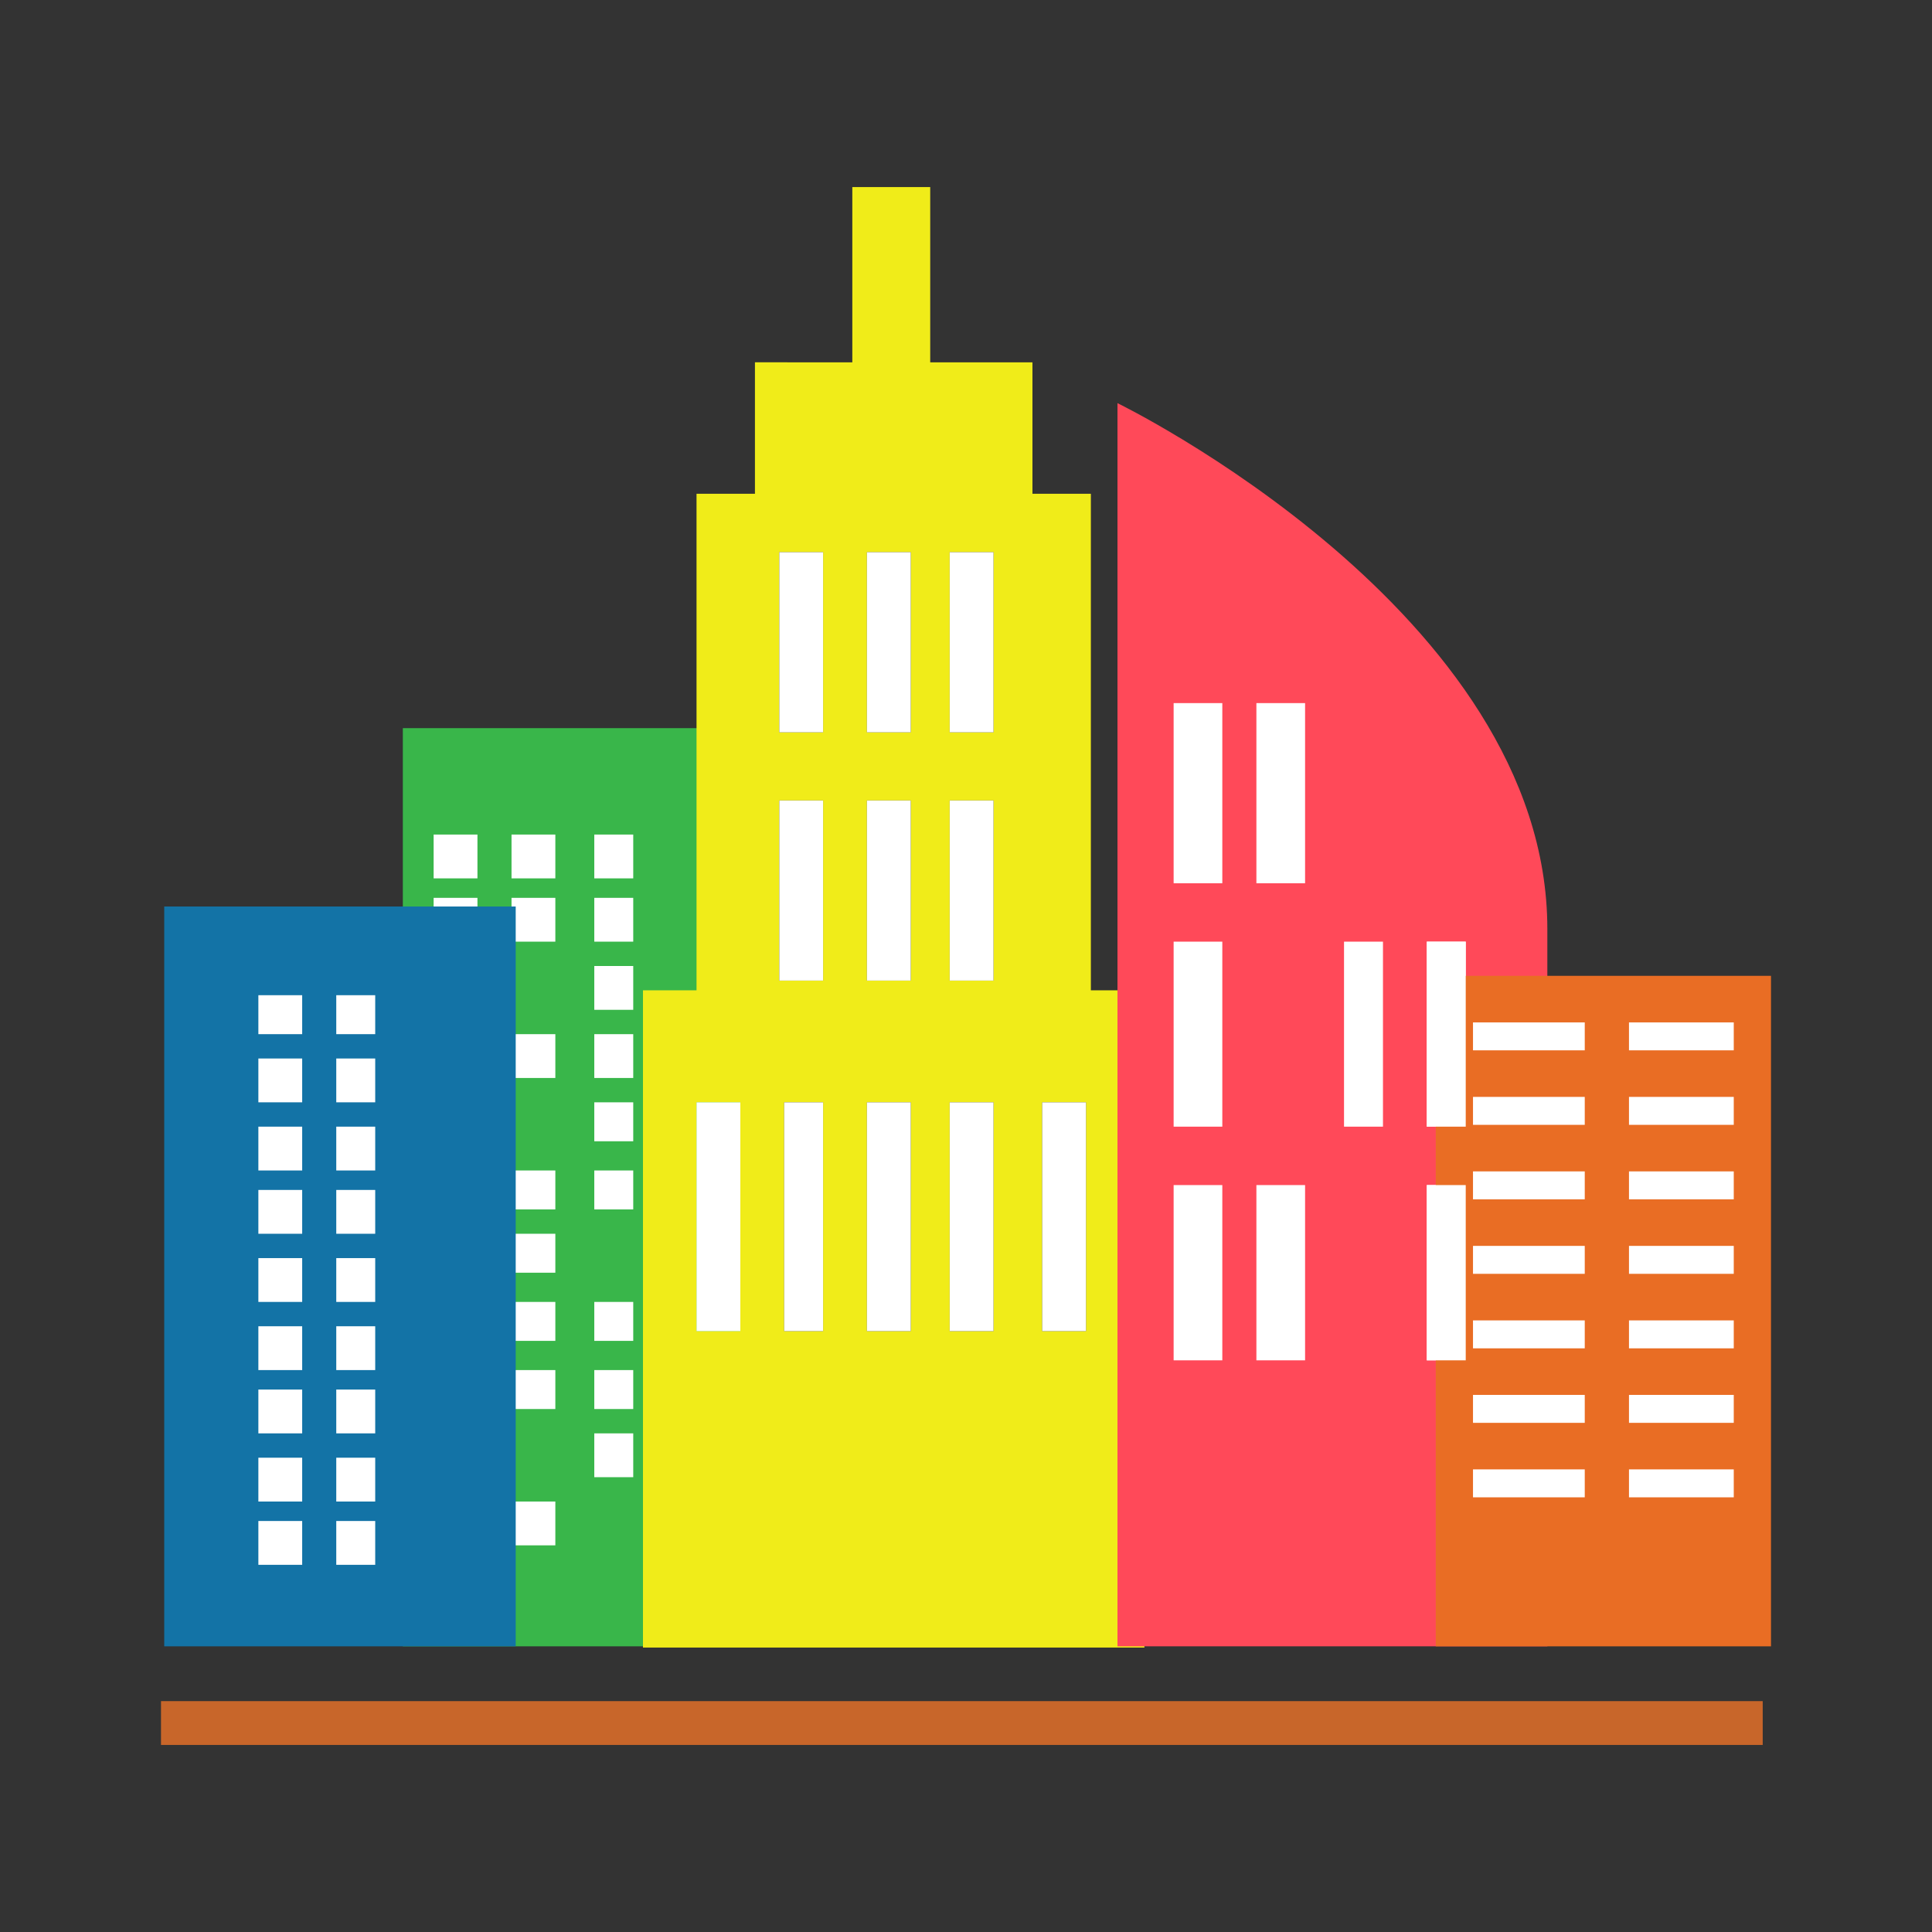 <?xml version="1.0" encoding="utf-8"?>
<!-- Generator: Adobe Illustrator 16.0.0, SVG Export Plug-In . SVG Version: 6.00 Build 0)  -->
<!DOCTYPE svg PUBLIC "-//W3C//DTD SVG 1.1//EN" "http://www.w3.org/Graphics/SVG/1.1/DTD/svg11.dtd">
<svg version="1.1" id="Layer_1" xmlns="http://www.w3.org/2000/svg" xmlns:xlink="http://www.w3.org/1999/xlink" x="0px" y="0px"
	 width="540px" height="540px" viewBox="0 0 540 540" enable-background="new 0 0 540 540" xml:space="preserve">
<rect x="0" y="0" width="540" height="540" fill="#333333" stroke="none"/>
<g>
	<g>
		<g>
			<g>
				<g>
					<g>
						<rect x="112.593" y="203.523" fill="#39B64A" width="97.168" height="256.632"/>
						<g>
							<rect x="121.201" y="233.26" fill="#FFFFFF" width="12.247" height="12.247"/>
							<rect x="142.973" y="233.26" fill="#FFFFFF" width="12.247" height="12.247"/>
							<rect x="166.106" y="233.26" fill="#FFFFFF" width="10.886" height="12.247"/>
							<rect x="121.201" y="250.95" fill="#FFFFFF" width="12.247" height="12.247"/>
							<rect x="142.973" y="250.95" fill="#FFFFFF" width="12.247" height="12.247"/>
							<rect x="166.106" y="250.95" fill="#FFFFFF" width="10.886" height="12.247"/>
							<rect x="121.201" y="270" fill="#FFFFFF" width="12.247" height="12.247"/>
							<rect x="166.106" y="270" fill="#FFFFFF" width="10.886" height="12.247"/>
							<rect x="121.201" y="289.051" fill="#FFFFFF" width="12.247" height="12.246"/>
							<rect x="142.973" y="289.051" fill="#FFFFFF" width="12.247" height="12.246"/>
							<rect x="166.106" y="289.051" fill="#FFFFFF" width="10.886" height="12.246"/>
							<rect x="121.201" y="308.101" fill="#FFFFFF" width="12.247" height="10.886"/>
							<rect x="166.106" y="308.101" fill="#FFFFFF" width="10.886" height="10.886"/>
							<rect x="121.201" y="327.151" fill="#FFFFFF" width="12.247" height="10.886"/>
							<rect x="142.973" y="327.151" fill="#FFFFFF" width="12.247" height="10.886"/>
							<rect x="166.106" y="327.151" fill="#FFFFFF" width="10.886" height="10.886"/>
							<rect x="142.973" y="344.841" fill="#FFFFFF" width="12.247" height="10.886"/>
							<rect x="121.201" y="363.892" fill="#FFFFFF" width="12.247" height="10.886"/>
							<rect x="142.973" y="363.892" fill="#FFFFFF" width="12.247" height="10.886"/>
							<rect x="166.106" y="363.892" fill="#FFFFFF" width="10.886" height="10.886"/>
							<rect x="142.973" y="382.941" fill="#FFFFFF" width="12.247" height="10.886"/>
							<rect x="166.106" y="382.941" fill="#FFFFFF" width="10.886" height="10.886"/>
							<rect x="121.201" y="400.631" fill="#FFFFFF" width="12.247" height="12.247"/>
							<rect x="166.106" y="400.631" fill="#FFFFFF" width="10.886" height="12.247"/>
							<rect x="121.201" y="419.682" fill="#FFFFFF" width="12.247" height="12.246"/>
							<rect x="142.973" y="419.682" fill="#FFFFFF" width="12.247" height="12.246"/>
						</g>
					</g>
					<g>
						<path fill="#F0EC19" d="M304.902,276.804v-78.086v-60.709h-16.329v-36.74h-28.575V52.281h-21.772v48.987H211.01v36.74h-16.328
							v60.709v78.086h-14.969v183.7h140.156v-183.7H304.902z M254.554,154.337v50.348h-12.246v-50.348H254.554z M277.687,204.685
							H265.44v-50.348h12.247V204.685z M277.687,223.735v50.347H265.44v-50.347H277.687z M242.308,223.735h12.246v50.347h-12.246
							V223.735z M230.061,204.685h-12.247v-50.348h12.247V204.685z M217.814,223.735h12.247v50.347h-12.247V223.735z
							 M194.682,372.056v-50.09v-13.865h12.246v63.955H194.682z M219.175,372.056v-63.955h10.886v63.955H219.175z M242.308,372.056
							v-63.955h12.246v63.955H242.308z M265.44,372.056v-63.955h12.247v63.955H265.44z M291.294,372.056v-63.955h12.246v63.955
							H291.294z"/>
						<polygon fill="#FFFFFF" points="206.928,308.101 194.682,308.101 194.682,321.966 194.682,372.056 206.928,372.056 						"/>
						<rect x="219.175" y="308.101" fill="#FFFFFF" width="10.886" height="63.955"/>
						<rect x="242.308" y="308.101" fill="#FFFFFF" width="12.246" height="63.955"/>
						<rect x="265.44" y="308.101" fill="#FFFFFF" width="12.247" height="63.955"/>
						<rect x="291.294" y="308.101" fill="#FFFFFF" width="12.246" height="63.955"/>
						<rect x="217.814" y="223.735" fill="#FFFFFF" width="12.247" height="50.347"/>
						<rect x="242.308" y="223.735" fill="#FFFFFF" width="12.246" height="50.347"/>
						<rect x="265.44" y="223.735" fill="#FFFFFF" width="12.247" height="50.347"/>
						<rect x="217.814" y="154.337" fill="#FFFFFF" width="12.247" height="50.348"/>
						<rect x="242.308" y="154.337" fill="#FFFFFF" width="12.246" height="50.348"/>
						<rect x="265.44" y="154.337" fill="#FFFFFF" width="12.247" height="50.348"/>
					</g>
					<g>
						<path fill="#FF4959" d="M432.486,460.155c0,0,0-112.029,0-200.531c0-88.5-120.148-146.944-120.148-146.944v347.475H432.486z"
							/>
						<rect x="328.033" y="331.233" fill="#FFFFFF" width="13.607" height="48.986"/>
						<rect x="351.166" y="331.233" fill="#FFFFFF" width="13.607" height="48.986"/>
						<rect x="398.792" y="331.233" fill="#FFFFFF" width="10.886" height="48.986"/>
						<rect x="328.033" y="263.196" fill="#FFFFFF" width="13.607" height="51.708"/>
						<rect x="375.659" y="263.196" fill="#FFFFFF" width="10.887" height="51.708"/>
						<rect x="398.792" y="263.196" fill="#FFFFFF" width="10.886" height="51.708"/>
						<rect x="328.033" y="196.52" fill="#FFFFFF" width="13.607" height="50.347"/>
						<rect x="351.166" y="196.52" fill="#FFFFFF" width="13.607" height="50.347"/>
					</g>
					<g>
						<rect x="45.903" y="253.372" fill="#1373A6" width="98.239" height="206.783"/>
						<g>
							<rect x="93.987" y="278.164" fill="#FFFFFF" width="10.886" height="10.887"/>
						</g>
						<g>
							<rect x="72.215" y="278.164" fill="#FFFFFF" width="12.246" height="10.887"/>
						</g>
						<g>
							<rect x="93.987" y="295.854" fill="#FFFFFF" width="10.886" height="12.246"/>
						</g>
						<g>
							<rect x="72.215" y="295.854" fill="#FFFFFF" width="12.246" height="12.246"/>
						</g>
						<g>
							<rect x="93.987" y="314.904" fill="#FFFFFF" width="10.886" height="12.247"/>
						</g>
						<g>
							<rect x="72.215" y="314.904" fill="#FFFFFF" width="12.246" height="12.247"/>
						</g>
						<g>
							<rect x="93.987" y="332.594" fill="#FFFFFF" width="10.886" height="12.247"/>
						</g>
						<g>
							<rect x="72.215" y="332.594" fill="#FFFFFF" width="12.246" height="12.247"/>
						</g>
						<g>
							<rect x="93.987" y="351.645" fill="#FFFFFF" width="10.886" height="12.247"/>
						</g>
						<g>
							<rect x="72.215" y="351.645" fill="#FFFFFF" width="12.246" height="12.247"/>
						</g>
						<g>
							<rect x="93.987" y="370.695" fill="#FFFFFF" width="10.886" height="12.246"/>
						</g>
						<g>
							<rect x="72.215" y="370.695" fill="#FFFFFF" width="12.246" height="12.246"/>
						</g>
						<g>
							<rect x="93.987" y="388.385" fill="#FFFFFF" width="10.886" height="12.246"/>
						</g>
						<g>
							<rect x="72.215" y="388.385" fill="#FFFFFF" width="12.246" height="12.246"/>
						</g>
						<g>
							<rect x="93.987" y="407.435" fill="#FFFFFF" width="10.886" height="12.247"/>
						</g>
						<g>
							<rect x="72.215" y="407.435" fill="#FFFFFF" width="12.246" height="12.247"/>
						</g>
						<g>
							<rect x="93.987" y="425.124" fill="#FFFFFF" width="10.886" height="12.247"/>
						</g>
						<g>
							<rect x="72.215" y="425.124" fill="#FFFFFF" width="12.246" height="12.247"/>
						</g>
					</g>
					<g>
						<rect x="401.299" y="272.748" fill="#E96D24" width="93.701" height="187.41"/>
						<rect x="411.707" y="285.763" fill="#FFFFFF" width="31.236" height="7.807"/>
						<rect x="455.306" y="285.763" fill="#FFFFFF" width="29.285" height="7.807"/>
						<rect x="411.707" y="306.586" fill="#FFFFFF" width="31.236" height="7.809"/>
						<rect x="455.306" y="306.586" fill="#FFFFFF" width="29.285" height="7.809"/>
						<rect x="411.707" y="327.406" fill="#FFFFFF" width="31.236" height="7.81"/>
						<rect x="455.306" y="327.406" fill="#FFFFFF" width="29.285" height="7.81"/>
						<rect x="411.707" y="348.23" fill="#FFFFFF" width="31.236" height="7.808"/>
						<rect x="455.306" y="348.23" fill="#FFFFFF" width="29.285" height="7.808"/>
						<rect x="455.306" y="369.055" fill="#FFFFFF" width="29.285" height="7.809"/>
						<rect x="411.707" y="369.055" fill="#FFFFFF" width="31.236" height="7.809"/>
						<rect x="411.707" y="389.878" fill="#FFFFFF" width="31.236" height="7.809"/>
						<rect x="455.306" y="389.878" fill="#FFFFFF" width="29.285" height="7.809"/>
						<rect x="411.707" y="410.698" fill="#FFFFFF" width="31.236" height="7.809"/>
						<rect x="455.306" y="410.698" fill="#FFFFFF" width="29.285" height="7.809"/>
					</g>
				</g>
				<rect x="45" y="475.472" fill="#C8662A" width="447.684" height="12.247"/>
				<rect x="398.792" y="331.233" fill="#FFFFFF" width="10.886" height="48.986"/>
				<rect x="398.792" y="263.196" fill="#FFFFFF" width="10.886" height="51.708"/>
			</g>
		</g>
	</g>
</g>
</svg>
